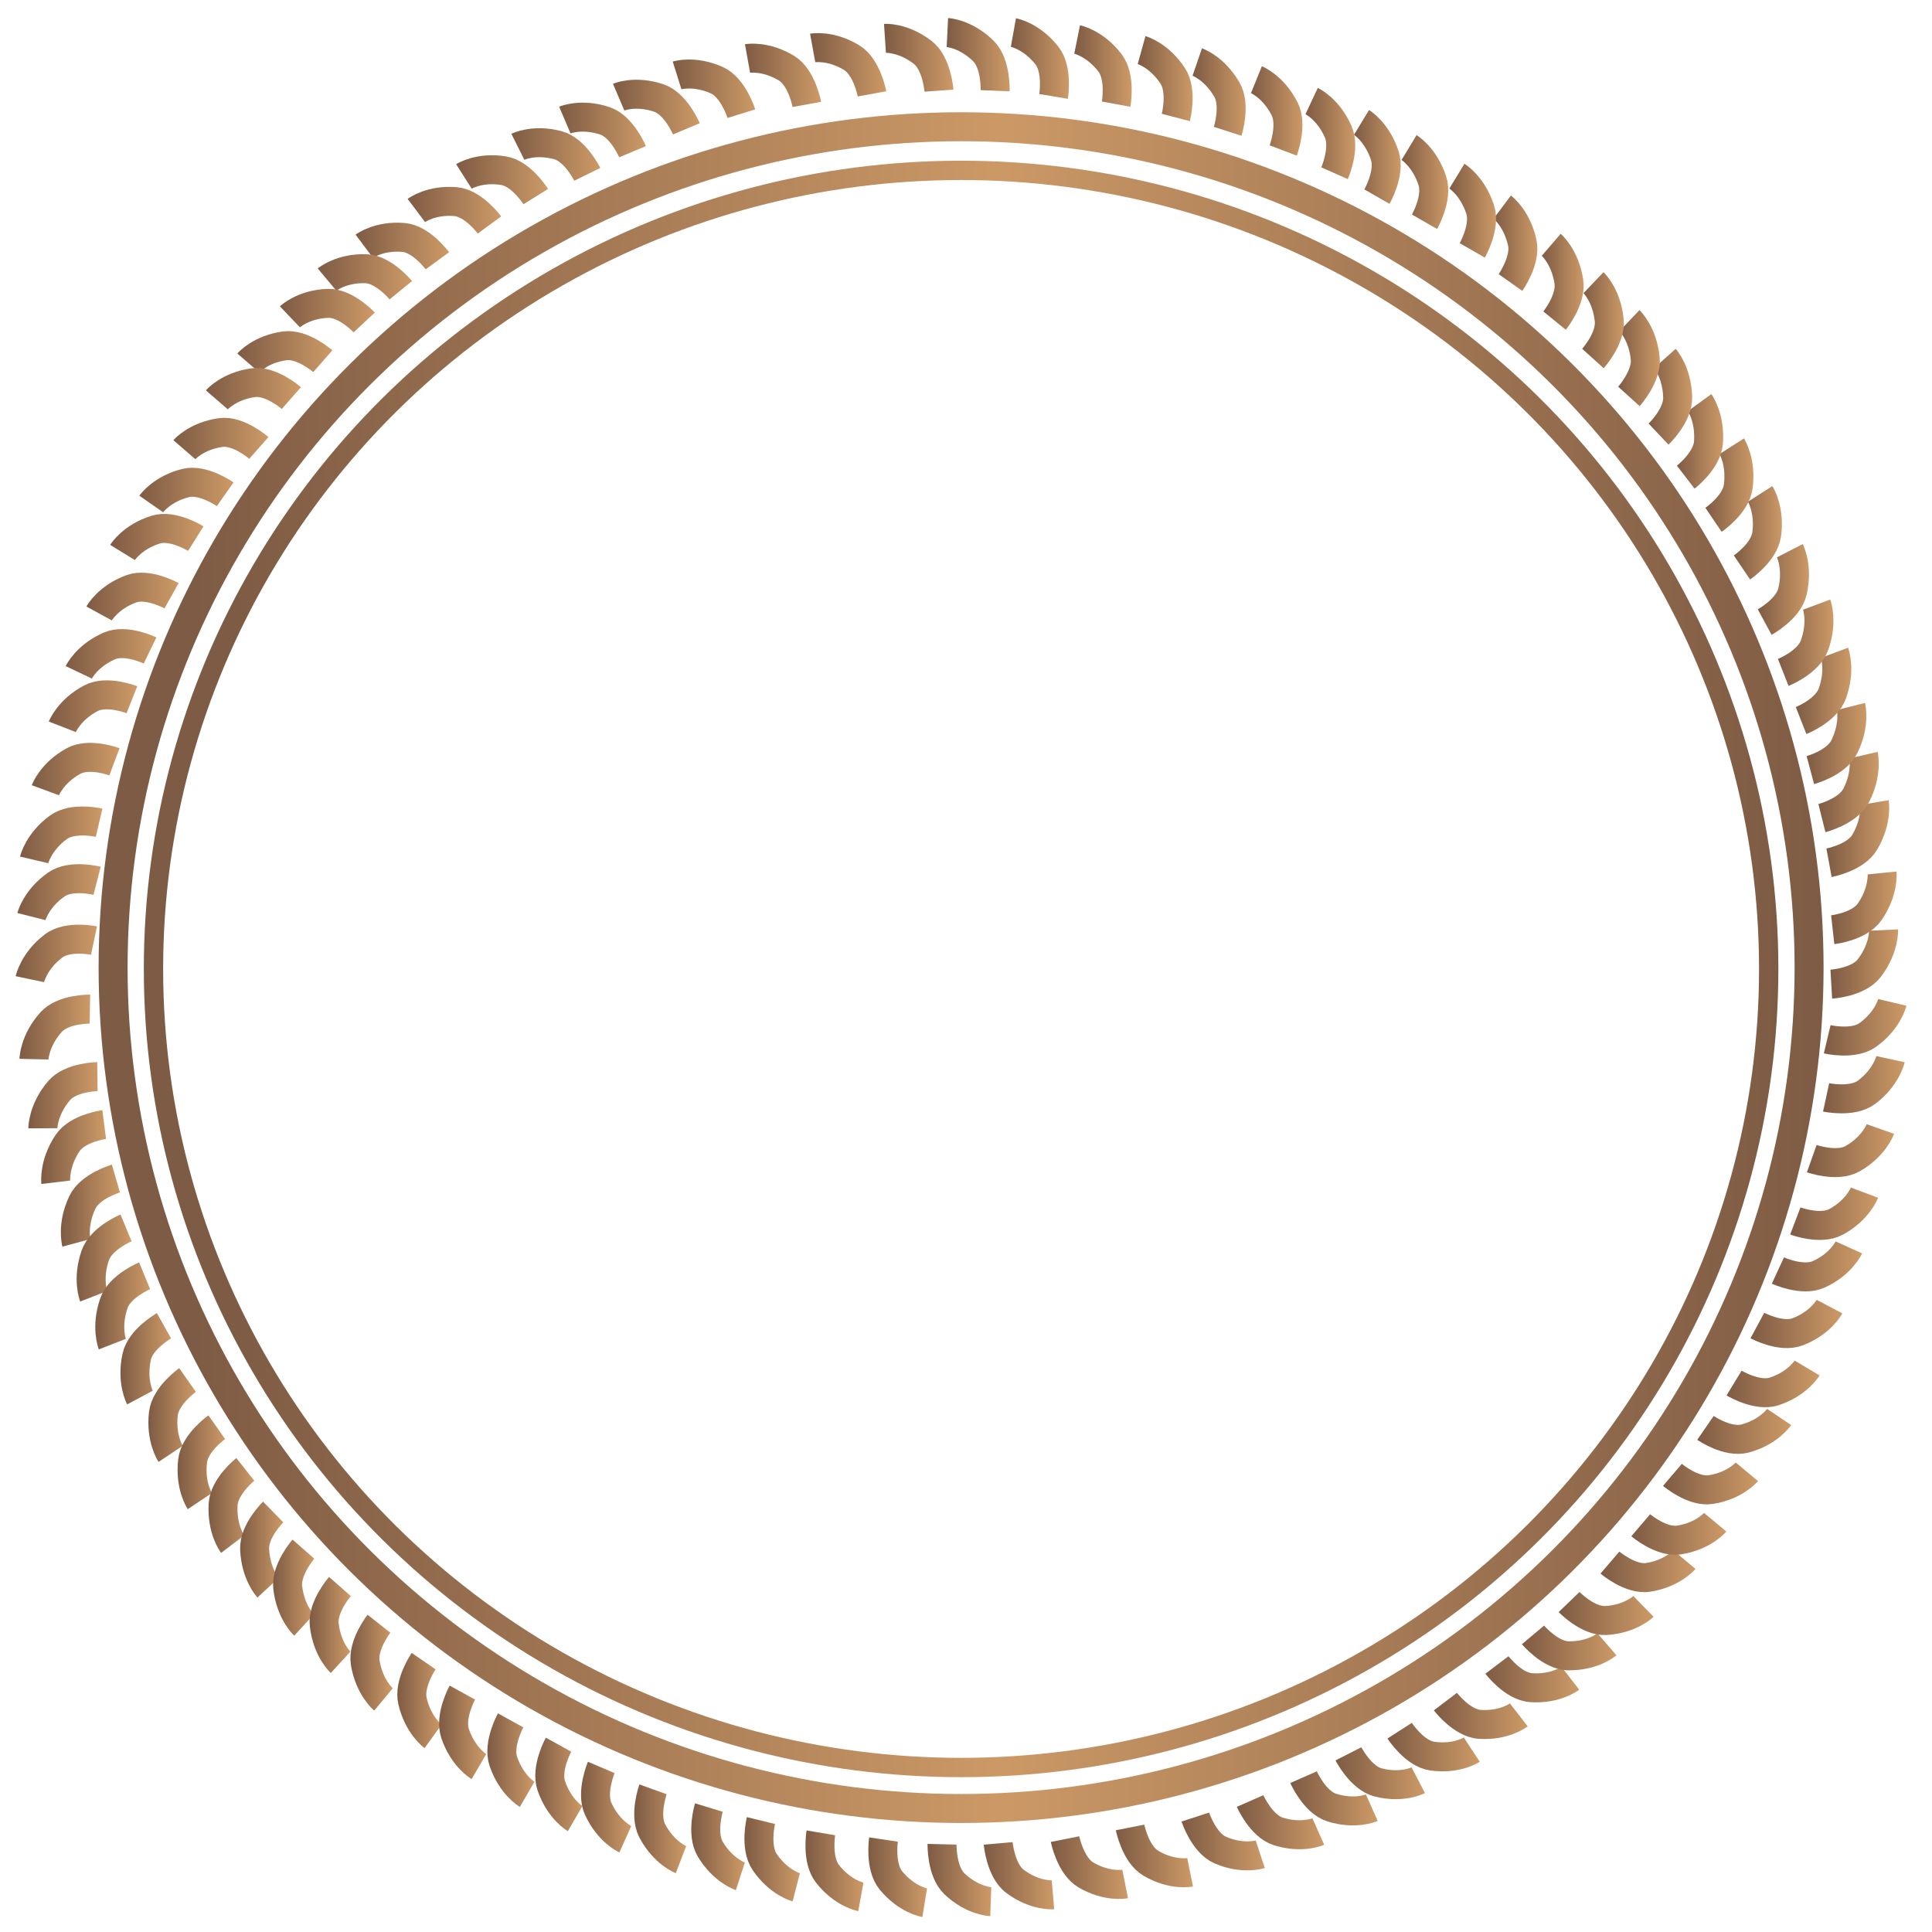 <?xml version="1.0" encoding="utf-8"?>
<!-- Generator: Adobe Illustrator 16.0.0, SVG Export Plug-In . SVG Version: 6.00 Build 0)  -->
<!DOCTYPE svg PUBLIC "-//W3C//DTD SVG 1.1//EN" "http://www.w3.org/Graphics/SVG/1.1/DTD/svg11.dtd">
<svg version="1.1" id="Layer_1" xmlns="http://www.w3.org/2000/svg" xmlns:xlink="http://www.w3.org/1999/xlink" x="0px" y="0px"
	 width="50px" height="50px" viewBox="0 0 50 50" enable-background="new 0 0 50 50" xml:space="preserve">
<rect x="0.203" y="0.378" display="none" stroke="#000000" stroke-miterlimit="10" width="49.376" height="49.425"/>
<g id="Layer_1_2_">
	
		<linearGradient id="SVGID_1_" gradientUnits="userSpaceOnUse" x1="-520.611" y1="174.494" x2="-518.914" y2="174.494" gradientTransform="matrix(1 0 0 1 568 -151)">
		<stop  offset="0" style="stop-color:#7E5B44"/>
		<stop  offset="0.985" style="stop-color:#CC9966"/>
	</linearGradient>
	<path fill="none" stroke="url(#SVGID_1_)" stroke-width="0.75" stroke-miterlimit="10" d="M48.709,22.592
		c0,0,0.047,0.474-0.323,1.007c-0.268,0.386-0.955,0.462-0.955,0.462"/>
	
		<linearGradient id="SVGID_2_" gradientUnits="userSpaceOnUse" x1="-520.627" y1="175.947" x2="-518.878" y2="175.947" gradientTransform="matrix(1 0 0 1 568 -151)">
		<stop  offset="0" style="stop-color:#7E5B44"/>
		<stop  offset="0.985" style="stop-color:#CC9966"/>
	</linearGradient>
	<path fill="none" stroke="url(#SVGID_2_)" stroke-width="0.75" stroke-miterlimit="10" d="M48.747,24.07
		c0,0,0.022,0.476-0.374,0.989c-0.288,0.371-0.979,0.411-0.979,0.411"/>
	
		<linearGradient id="SVGID_3_" gradientUnits="userSpaceOnUse" x1="-520.733" y1="172.703" x2="-519.108" y2="172.703" gradientTransform="matrix(1 0 0 1 568 -151)">
		<stop  offset="0" style="stop-color:#7E5B44"/>
		<stop  offset="0.985" style="stop-color:#CC9966"/>
	</linearGradient>
	<path fill="none" stroke="url(#SVGID_3_)" stroke-width="0.75" stroke-miterlimit="10" d="M48.509,20.771
		c0,0,0.08,0.47-0.252,1.028c-0.241,0.404-0.922,0.529-0.922,0.529"/>
	
		<linearGradient id="SVGID_4_" gradientUnits="userSpaceOnUse" x1="-520.94" y1="171.497" x2="-519.378" y2="171.497" gradientTransform="matrix(1 0 0 1 568 -151)">
		<stop  offset="0" style="stop-color:#7E5B44"/>
		<stop  offset="0.985" style="stop-color:#CC9966"/>
	</linearGradient>
	<path fill="none" stroke="url(#SVGID_4_)" stroke-width="0.75" stroke-miterlimit="10" d="M48.228,19.543
		c0,0,0.108,0.463-0.19,1.042c-0.215,0.419-0.887,0.587-0.887,0.587"/>
	
		<linearGradient id="SVGID_5_" gradientUnits="userSpaceOnUse" x1="-521.244" y1="170.242" x2="-519.699" y2="170.242" gradientTransform="matrix(1 0 0 1 568 -151)">
		<stop  offset="0" style="stop-color:#7E5B44"/>
		<stop  offset="0.985" style="stop-color:#CC9966"/>
	</linearGradient>
	<path fill="none" stroke="url(#SVGID_5_)" stroke-width="0.75" stroke-miterlimit="10" d="M47.903,18.283
		c0,0,0.116,0.462-0.173,1.045c-0.209,0.423-0.878,0.602-0.878,0.602"/>
	
		<linearGradient id="SVGID_6_" gradientUnits="userSpaceOnUse" x1="-521.525" y1="168.881" x2="-520.089" y2="168.881" gradientTransform="matrix(1 0 0 1 568 -151)">
		<stop  offset="0" style="stop-color:#7E5B44"/>
		<stop  offset="0.985" style="stop-color:#CC9966"/>
	</linearGradient>
	<path fill="none" stroke="url(#SVGID_6_)" stroke-width="0.75" stroke-miterlimit="10" d="M47.477,16.894
		c0,0,0.166,0.445-0.058,1.058c-0.162,0.443-0.807,0.696-0.807,0.696"/>
	
		<linearGradient id="SVGID_7_" gradientUnits="userSpaceOnUse" x1="-521.987" y1="167.634" x2="-520.551" y2="167.634" gradientTransform="matrix(1 0 0 1 568 -151)">
		<stop  offset="0" style="stop-color:#7E5B44"/>
		<stop  offset="0.985" style="stop-color:#CC9966"/>
	</linearGradient>
	<path fill="none" stroke="url(#SVGID_7_)" stroke-width="0.75" stroke-miterlimit="10" d="M47.015,15.647
		c0,0,0.166,0.445-0.058,1.058c-0.161,0.443-0.807,0.697-0.807,0.697"/>
	
		<linearGradient id="SVGID_8_" gradientUnits="userSpaceOnUse" x1="-522.508" y1="166.255" x2="-521.183" y2="166.255" gradientTransform="matrix(1 0 0 1 568 -151)">
		<stop  offset="0" style="stop-color:#7E5B44"/>
		<stop  offset="0.985" style="stop-color:#CC9966"/>
	</linearGradient>
	<path fill="none" stroke="url(#SVGID_8_)" stroke-width="0.75" stroke-miterlimit="10" d="M46.321,14.252
		c0,0,0.218,0.422,0.068,1.057c-0.107,0.459-0.719,0.79-0.719,0.79"/>
	
		<linearGradient id="SVGID_9_" gradientUnits="userSpaceOnUse" x1="-523.128" y1="164.789" x2="-521.885" y2="164.789" gradientTransform="matrix(1 0 0 1 568 -151)">
		<stop  offset="0" style="stop-color:#7E5B44"/>
		<stop  offset="0.985" style="stop-color:#CC9966"/>
	</linearGradient>
	<path fill="none" stroke="url(#SVGID_9_)" stroke-width="0.75" stroke-miterlimit="10" d="M45.553,12.782
		c0,0,0.256,0.399,0.169,1.046c-0.063,0.468-0.64,0.858-0.64,0.858"/>
	
		<linearGradient id="SVGID_10_" gradientUnits="userSpaceOnUse" x1="-523.864" y1="163.555" x2="-522.622" y2="163.555" gradientTransform="matrix(1 0 0 1 568 -151)">
		<stop  offset="0" style="stop-color:#7E5B44"/>
		<stop  offset="0.985" style="stop-color:#CC9966"/>
	</linearGradient>
	<path fill="none" stroke="url(#SVGID_10_)" stroke-width="0.75" stroke-miterlimit="10" d="M44.817,11.549
		c0,0,0.255,0.398,0.168,1.045c-0.063,0.468-0.639,0.859-0.639,0.859"/>
	
		<linearGradient id="SVGID_11_" gradientUnits="userSpaceOnUse" x1="-524.602" y1="162.423" x2="-523.404" y2="162.423" gradientTransform="matrix(1 0 0 1 568 -151)">
		<stop  offset="0" style="stop-color:#7E5B44"/>
		<stop  offset="0.985" style="stop-color:#CC9966"/>
	</linearGradient>
	<path fill="none" stroke="url(#SVGID_11_)" stroke-width="0.75" stroke-miterlimit="10" d="M43.986,10.42
		c0,0,0.278,0.382,0.229,1.034c-0.036,0.471-0.588,0.895-0.588,0.895"/>
	
		<linearGradient id="SVGID_12_" gradientUnits="userSpaceOnUse" x1="-525.335" y1="161.268" x2="-524.207" y2="161.268" gradientTransform="matrix(1 0 0 1 568 -151)">
		<stop  offset="0" style="stop-color:#7E5B44"/>
		<stop  offset="0.985" style="stop-color:#CC9966"/>
	</linearGradient>
	<path fill="none" stroke="url(#SVGID_12_)" stroke-width="0.75" stroke-miterlimit="10" d="M43.087,9.278
		c0,0,0.315,0.351,0.331,1.004c0.013,0.473-0.495,0.952-0.495,0.952"/>
	
		<linearGradient id="SVGID_13_" gradientUnits="userSpaceOnUse" x1="-526.122" y1="160.269" x2="-525.043" y2="160.269" gradientTransform="matrix(1 0 0 1 568 -151)">
		<stop  offset="0" style="stop-color:#7E5B44"/>
		<stop  offset="0.985" style="stop-color:#CC9966"/>
	</linearGradient>
	<path fill="none" stroke="url(#SVGID_13_)" stroke-width="0.75" stroke-miterlimit="10" d="M42.171,8.297
		c0,0,0.342,0.325,0.407,0.975c0.047,0.47-0.422,0.987-0.422,0.987"/>
	
		<linearGradient id="SVGID_14_" gradientUnits="userSpaceOnUse" x1="-527.052" y1="159.287" x2="-525.974" y2="159.287" gradientTransform="matrix(1 0 0 1 568 -151)">
		<stop  offset="0" style="stop-color:#7E5B44"/>
		<stop  offset="0.985" style="stop-color:#CC9966"/>
	</linearGradient>
	<path fill="none" stroke="url(#SVGID_14_)" stroke-width="0.75" stroke-miterlimit="10" d="M41.24,7.315
		c0,0,0.343,0.326,0.407,0.975c0.047,0.47-0.422,0.988-0.422,0.988"/>
	
		<linearGradient id="SVGID_15_" gradientUnits="userSpaceOnUse" x1="-528.098" y1="158.293" x2="-527.016" y2="158.293" gradientTransform="matrix(1 0 0 1 568 -151)">
		<stop  offset="0" style="stop-color:#7E5B44"/>
		<stop  offset="0.985" style="stop-color:#CC9966"/>
	</linearGradient>
	<path fill="none" stroke="url(#SVGID_15_)" stroke-width="0.75" stroke-miterlimit="10" d="M40.146,6.335
		c0,0,0.358,0.307,0.456,0.953c0.072,0.467-0.37,1.009-0.37,1.009"/>
	
		<linearGradient id="SVGID_16_" gradientUnits="userSpaceOnUse" x1="-529.347" y1="157.295" x2="-528.213" y2="157.295" gradientTransform="matrix(1 0 0 1 568 -151)">
		<stop  offset="0" style="stop-color:#7E5B44"/>
		<stop  offset="0.985" style="stop-color:#CC9966"/>
	</linearGradient>
	<path fill="none" stroke="url(#SVGID_16_)" stroke-width="0.75" stroke-miterlimit="10" d="M38.878,5.36
		c0,0,0.377,0.282,0.518,0.919c0.101,0.461-0.305,1.032-0.305,1.032"/>
	
		<linearGradient id="SVGID_17_" gradientUnits="userSpaceOnUse" x1="-530.49" y1="156.452" x2="-529.283" y2="156.452" gradientTransform="matrix(1 0 0 1 568 -151)">
		<stop  offset="0" style="stop-color:#7E5B44"/>
		<stop  offset="0.985" style="stop-color:#CC9966"/>
	</linearGradient>
	<path fill="none" stroke="url(#SVGID_17_)" stroke-width="0.75" stroke-miterlimit="10" d="M37.705,4.559
		c0,0,0.401,0.244,0.602,0.864c0.145,0.449-0.205,1.057-0.205,1.057"/>
	
		<linearGradient id="SVGID_18_" gradientUnits="userSpaceOnUse" x1="-531.727" y1="155.711" x2="-530.52" y2="155.711" gradientTransform="matrix(1 0 0 1 568 -151)">
		<stop  offset="0" style="stop-color:#7E5B44"/>
		<stop  offset="0.985" style="stop-color:#CC9966"/>
	</linearGradient>
	<path fill="none" stroke="url(#SVGID_18_)" stroke-width="0.75" stroke-miterlimit="10" d="M36.467,3.818
		c0,0,0.402,0.243,0.603,0.864c0.146,0.449-0.204,1.057-0.204,1.057"/>
	
		<linearGradient id="SVGID_19_" gradientUnits="userSpaceOnUse" x1="-532.958" y1="155.061" x2="-531.75" y2="155.061" gradientTransform="matrix(1 0 0 1 568 -151)">
		<stop  offset="0" style="stop-color:#7E5B44"/>
		<stop  offset="0.985" style="stop-color:#CC9966"/>
	</linearGradient>
	<path fill="none" stroke="url(#SVGID_19_)" stroke-width="0.75" stroke-miterlimit="10" d="M35.236,3.168
		c0,0,0.403,0.244,0.604,0.864c0.145,0.449-0.205,1.057-0.205,1.057"/>
	
		<linearGradient id="SVGID_20_" gradientUnits="userSpaceOnUse" x1="-534.213" y1="154.455" x2="-532.926" y2="154.455" gradientTransform="matrix(1 0 0 1 568 -151)">
		<stop  offset="0" style="stop-color:#7E5B44"/>
		<stop  offset="0.985" style="stop-color:#CC9966"/>
	</linearGradient>
	<path fill="none" stroke="url(#SVGID_20_)" stroke-width="0.75" stroke-miterlimit="10" d="M33.945,2.615
		c0,0,0.426,0.199,0.688,0.795c0.19,0.431-0.095,1.073-0.095,1.073"/>
	
		<linearGradient id="SVGID_21_" gradientUnits="userSpaceOnUse" x1="-535.625" y1="153.871" x2="-534.293" y2="153.871" gradientTransform="matrix(1 0 0 1 568 -151)">
		<stop  offset="0" style="stop-color:#7E5B44"/>
		<stop  offset="0.985" style="stop-color:#CC9966"/>
	</linearGradient>
	<path fill="none" stroke="url(#SVGID_21_)" stroke-width="0.75" stroke-miterlimit="10" d="M32.516,2.062
		c0,0,0.435,0.175,0.73,0.755c0.213,0.419-0.037,1.077-0.037,1.077"/>
	
		<linearGradient id="SVGID_22_" gradientUnits="userSpaceOnUse" x1="-537.137" y1="153.383" x2="-535.762" y2="153.383" gradientTransform="matrix(1 0 0 1 568 -151)">
		<stop  offset="0" style="stop-color:#7E5B44"/>
		<stop  offset="0.985" style="stop-color:#CC9966"/>
	</linearGradient>
	<path fill="none" stroke="url(#SVGID_22_)" stroke-width="0.75" stroke-miterlimit="10" d="M30.985,1.605
		c0,0,0.443,0.152,0.768,0.716c0.235,0.408,0.019,1.077,0.019,1.077"/>
	
		<linearGradient id="SVGID_23_" gradientUnits="userSpaceOnUse" x1="-538.556" y1="153.035" x2="-537.135" y2="153.035" gradientTransform="matrix(1 0 0 1 568 -151)">
		<stop  offset="0" style="stop-color:#7E5B44"/>
		<stop  offset="0.985" style="stop-color:#CC9966"/>
	</linearGradient>
	<path fill="none" stroke="url(#SVGID_23_)" stroke-width="0.75" stroke-miterlimit="10" d="M29.544,1.296
		c0,0,0.451,0.125,0.807,0.669C30.608,2.358,30.43,3.04,30.43,3.04"/>
	
		<linearGradient id="SVGID_24_" gradientUnits="userSpaceOnUse" x1="-540.198" y1="152.709" x2="-538.712" y2="152.709" gradientTransform="matrix(1 0 0 1 568 -151)">
		<stop  offset="0" style="stop-color:#7E5B44"/>
		<stop  offset="0.985" style="stop-color:#CC9966"/>
	</linearGradient>
	<path fill="none" stroke="url(#SVGID_24_)" stroke-width="0.75" stroke-miterlimit="10" d="M27.876,1.022
		c0,0,0.459,0.092,0.853,0.608c0.283,0.373,0.156,1.065,0.156,1.065"/>
	
		<linearGradient id="SVGID_25_" gradientUnits="userSpaceOnUse" x1="-541.84" y1="152.515" x2="-540.336" y2="152.515" gradientTransform="matrix(1 0 0 1 568 -151)">
		<stop  offset="0" style="stop-color:#7E5B44"/>
		<stop  offset="0.985" style="stop-color:#CC9966"/>
	</linearGradient>
	<path fill="none" stroke="url(#SVGID_25_)" stroke-width="0.75" stroke-miterlimit="10" d="M26.227,0.842
		c0,0,0.461,0.083,0.864,0.591c0.292,0.368,0.175,1.062,0.175,1.062"/>
	
		<linearGradient id="SVGID_26_" gradientUnits="userSpaceOnUse" x1="-543.501" y1="152.415" x2="-541.871" y2="152.415" gradientTransform="matrix(1 0 0 1 568 -151)">
		<stop  offset="0" style="stop-color:#7E5B44"/>
		<stop  offset="0.985" style="stop-color:#CC9966"/>
	</linearGradient>
	<path fill="none" stroke="url(#SVGID_26_)" stroke-width="0.75" stroke-miterlimit="10" d="M24.518,0.842
		c0,0,0.467,0.023,0.93,0.476c0.335,0.327,0.306,1.03,0.306,1.03"/>
	
		<linearGradient id="SVGID_27_" gradientUnits="userSpaceOnUse" x1="-545.122" y1="152.494" x2="-543.326" y2="152.494" gradientTransform="matrix(1 0 0 1 568 -151)">
		<stop  offset="0" style="stop-color:#7E5B44"/>
		<stop  offset="0.985" style="stop-color:#CC9966"/>
	</linearGradient>
	<path fill="none" stroke="url(#SVGID_27_)" stroke-width="0.75" stroke-miterlimit="10" d="M22.903,0.992
		c0,0,0.467-0.031,0.978,0.365C24.25,1.643,24.3,2.346,24.3,2.346"/>
	
		<linearGradient id="SVGID_28_" gradientUnits="userSpaceOnUse" x1="-547.035" y1="152.676" x2="-545.063" y2="152.676" gradientTransform="matrix(1 0 0 1 568 -151)">
		<stop  offset="0" style="stop-color:#7E5B44"/>
		<stop  offset="0.985" style="stop-color:#CC9966"/>
	</linearGradient>
	<path fill="none" stroke="url(#SVGID_28_)" stroke-width="0.75" stroke-miterlimit="10" d="M21.032,1.241
		c0,0,0.46-0.084,1.011,0.252c0.398,0.243,0.524,0.936,0.524,0.936"/>
	
		<linearGradient id="SVGID_29_" gradientUnits="userSpaceOnUse" x1="-548.722" y1="152.949" x2="-546.75" y2="152.949" gradientTransform="matrix(1 0 0 1 568 -151)">
		<stop  offset="0" style="stop-color:#7E5B44"/>
		<stop  offset="0.985" style="stop-color:#CC9966"/>
	</linearGradient>
	<path fill="none" stroke="url(#SVGID_29_)" stroke-width="0.75" stroke-miterlimit="10" d="M19.346,1.514
		c0,0,0.461-0.083,1.011,0.252c0.398,0.244,0.524,0.936,0.524,0.936"/>
	
		<linearGradient id="SVGID_30_" gradientUnits="userSpaceOnUse" x1="-550.587" y1="153.296" x2="-548.454" y2="153.296" gradientTransform="matrix(1 0 0 1 568 -151)">
		<stop  offset="0" style="stop-color:#7E5B44"/>
		<stop  offset="0.985" style="stop-color:#CC9966"/>
	</linearGradient>
	<path fill="none" stroke="url(#SVGID_30_)" stroke-width="0.75" stroke-miterlimit="10" d="M17.523,1.952
		c0,0,0.447-0.14,1.033,0.126c0.423,0.192,0.631,0.864,0.631,0.864"/>
	
		<linearGradient id="SVGID_31_" gradientUnits="userSpaceOnUse" x1="-552.135" y1="153.772" x2="-549.891" y2="153.772" gradientTransform="matrix(1 0 0 1 568 -151)">
		<stop  offset="0" style="stop-color:#7E5B44"/>
		<stop  offset="0.985" style="stop-color:#CC9966"/>
	</linearGradient>
	<path fill="none" stroke="url(#SVGID_31_)" stroke-width="0.75" stroke-miterlimit="10" d="M16.011,2.514
		c0,0,0.432-0.184,1.041,0.023c0.44,0.149,0.711,0.797,0.711,0.797"/>
	
		<linearGradient id="SVGID_32_" gradientUnits="userSpaceOnUse" x1="-553.529" y1="154.365" x2="-551.284" y2="154.365" gradientTransform="matrix(1 0 0 1 568 -151)">
		<stop  offset="0" style="stop-color:#7E5B44"/>
		<stop  offset="0.985" style="stop-color:#CC9966"/>
	</linearGradient>
	<path fill="none" stroke="url(#SVGID_32_)" stroke-width="0.75" stroke-miterlimit="10" d="M14.618,3.107
		c0,0,0.432-0.184,1.041,0.022c0.44,0.149,0.711,0.797,0.711,0.797"/>
	
		<linearGradient id="SVGID_33_" gradientUnits="userSpaceOnUse" x1="-554.765" y1="154.998" x2="-552.464" y2="154.998" gradientTransform="matrix(1 0 0 1 568 -151)">
		<stop  offset="0" style="stop-color:#7E5B44"/>
		<stop  offset="0.985" style="stop-color:#CC9966"/>
	</linearGradient>
	<path fill="none" stroke="url(#SVGID_33_)" stroke-width="0.75" stroke-miterlimit="10" d="M13.402,3.799c0,0,0.42-0.209,1.04-0.04
		c0.449,0.123,0.757,0.753,0.757,0.753"/>
	
		<linearGradient id="SVGID_34_" gradientUnits="userSpaceOnUse" x1="-556.195" y1="155.652" x2="-553.817" y2="155.652" gradientTransform="matrix(1 0 0 1 568 -151)">
		<stop  offset="0" style="stop-color:#7E5B44"/>
		<stop  offset="0.985" style="stop-color:#CC9966"/>
	</linearGradient>
	<path fill="none" stroke="url(#SVGID_34_)" stroke-width="0.75" stroke-miterlimit="10" d="M12.006,4.566
		c0,0,0.397-0.252,1.031-0.148c0.458,0.076,0.828,0.67,0.828,0.67"/>
	
		<linearGradient id="SVGID_35_" gradientUnits="userSpaceOnUse" x1="-557.45" y1="156.44" x2="-555.03" y2="156.44" gradientTransform="matrix(1 0 0 1 568 -151)">
		<stop  offset="0" style="stop-color:#7E5B44"/>
		<stop  offset="0.985" style="stop-color:#CC9966"/>
	</linearGradient>
	<path fill="none" stroke="url(#SVGID_35_)" stroke-width="0.75" stroke-miterlimit="10" d="M10.775,5.447
		c0,0,0.377-0.283,1.017-0.229c0.462,0.04,0.875,0.604,0.875,0.604"/>
	
		<linearGradient id="SVGID_36_" gradientUnits="userSpaceOnUse" x1="-558.798" y1="157.366" x2="-556.378" y2="157.366" gradientTransform="matrix(1 0 0 1 568 -151)">
		<stop  offset="0" style="stop-color:#7E5B44"/>
		<stop  offset="0.985" style="stop-color:#CC9966"/>
	</linearGradient>
	<path fill="none" stroke="url(#SVGID_36_)" stroke-width="0.75" stroke-miterlimit="10" d="M9.427,6.373
		c0,0,0.376-0.282,1.016-0.228c0.462,0.039,0.876,0.604,0.876,0.604"/>
	
		<linearGradient id="SVGID_37_" gradientUnits="userSpaceOnUse" x1="-559.776" y1="158.163" x2="-557.336" y2="158.163" gradientTransform="matrix(1 0 0 1 568 -151)">
		<stop  offset="0" style="stop-color:#7E5B44"/>
		<stop  offset="0.985" style="stop-color:#CC9966"/>
	</linearGradient>
	<path fill="none" stroke="url(#SVGID_37_)" stroke-width="0.75" stroke-miterlimit="10" d="M8.464,7.236
		c0,0,0.362-0.302,1.003-0.282c0.464,0.014,0.906,0.557,0.906,0.557"/>
	
		<linearGradient id="SVGID_38_" gradientUnits="userSpaceOnUse" x1="-560.755" y1="159.039" x2="-558.3" y2="159.039" gradientTransform="matrix(1 0 0 1 568 -151)">
		<stop  offset="0" style="stop-color:#7E5B44"/>
		<stop  offset="0.985" style="stop-color:#CC9966"/>
	</linearGradient>
	<path fill="none" stroke="url(#SVGID_38_)" stroke-width="0.75" stroke-miterlimit="10" d="M7.503,8.2c0,0,0.342-0.326,0.983-0.349
		c0.463-0.017,0.94,0.494,0.94,0.494"/>
	
		<linearGradient id="SVGID_39_" gradientUnits="userSpaceOnUse" x1="-561.858" y1="160.103" x2="-559.398" y2="160.103" gradientTransform="matrix(1 0 0 1 568 -151)">
		<stop  offset="0" style="stop-color:#7E5B44"/>
		<stop  offset="0.985" style="stop-color:#CC9966"/>
	</linearGradient>
	<path fill="none" stroke="url(#SVGID_39_)" stroke-width="0.75" stroke-miterlimit="10" d="M6.426,9.394
		c0,0,0.309-0.358,0.945-0.444c0.46-0.062,0.983,0.398,0.983,0.398"/>
	
		<linearGradient id="SVGID_40_" gradientUnits="userSpaceOnUse" x1="-562.671" y1="161.058" x2="-560.211" y2="161.058" gradientTransform="matrix(1 0 0 1 568 -151)">
		<stop  offset="0" style="stop-color:#7E5B44"/>
		<stop  offset="0.985" style="stop-color:#CC9966"/>
	</linearGradient>
	<path fill="none" stroke="url(#SVGID_40_)" stroke-width="0.75" stroke-miterlimit="10" d="M5.612,10.348
		c0,0,0.31-0.358,0.945-0.444c0.46-0.062,0.983,0.399,0.983,0.399"/>
	
		<linearGradient id="SVGID_41_" gradientUnits="userSpaceOnUse" x1="-563.512" y1="162.348" x2="-561.052" y2="162.348" gradientTransform="matrix(1 0 0 1 568 -151)">
		<stop  offset="0" style="stop-color:#7E5B44"/>
		<stop  offset="0.985" style="stop-color:#CC9966"/>
	</linearGradient>
	<path fill="none" stroke="url(#SVGID_41_)" stroke-width="0.75" stroke-miterlimit="10" d="M4.771,11.638
		c0,0,0.309-0.357,0.945-0.444c0.46-0.062,0.983,0.399,0.983,0.399"/>
	
		<linearGradient id="SVGID_42_" gradientUnits="userSpaceOnUse" x1="-564.394" y1="163.682" x2="-561.957" y2="163.682" gradientTransform="matrix(1 0 0 1 568 -151)">
		<stop  offset="0" style="stop-color:#7E5B44"/>
		<stop  offset="0.985" style="stop-color:#CC9966"/>
	</linearGradient>
	<path fill="none" stroke="url(#SVGID_42_)" stroke-width="0.75" stroke-miterlimit="10" d="M3.914,13.043
		c0,0,0.271-0.389,0.895-0.543c0.451-0.11,1.019,0.292,1.019,0.292"/>
	
		<linearGradient id="SVGID_43_" gradientUnits="userSpaceOnUse" x1="-565.148" y1="164.898" x2="-562.733" y2="164.898" gradientTransform="matrix(1 0 0 1 568 -151)">
		<stop  offset="0" style="stop-color:#7E5B44"/>
		<stop  offset="0.985" style="stop-color:#CC9966"/>
	</linearGradient>
	<path fill="none" stroke="url(#SVGID_43_)" stroke-width="0.75" stroke-miterlimit="10" d="M3.171,14.298
		c0,0,0.249-0.404,0.863-0.592c0.444-0.137,1.033,0.234,1.033,0.234"/>
	
		<linearGradient id="SVGID_44_" gradientUnits="userSpaceOnUse" x1="-565.763" y1="166.44" x2="-563.377" y2="166.44" gradientTransform="matrix(1 0 0 1 568 -151)">
		<stop  offset="0" style="stop-color:#7E5B44"/>
		<stop  offset="0.985" style="stop-color:#CC9966"/>
	</linearGradient>
	<path fill="none" stroke="url(#SVGID_44_)" stroke-width="0.75" stroke-miterlimit="10" d="M2.565,15.876
		c0,0,0.228-0.416,0.832-0.637c0.437-0.16,1.043,0.179,1.043,0.179"/>
	
		<linearGradient id="SVGID_45_" gradientUnits="userSpaceOnUse" x1="-566.3" y1="167.922" x2="-563.952" y2="167.922" gradientTransform="matrix(1 0 0 1 568 -151)">
		<stop  offset="0" style="stop-color:#7E5B44"/>
		<stop  offset="0.985" style="stop-color:#CC9966"/>
	</linearGradient>
	<path fill="none" stroke="url(#SVGID_45_)" stroke-width="0.75" stroke-miterlimit="10" d="M2.039,17.4
		c0,0,0.204-0.429,0.794-0.684c0.427-0.185,1.051,0.118,1.051,0.118"/>
	
		<linearGradient id="SVGID_46_" gradientUnits="userSpaceOnUse" x1="-566.737" y1="169.277" x2="-564.448" y2="169.277" gradientTransform="matrix(1 0 0 1 568 -151)">
		<stop  offset="0" style="stop-color:#7E5B44"/>
		<stop  offset="0.985" style="stop-color:#CC9966"/>
	</linearGradient>
	<path fill="none" stroke="url(#SVGID_46_)" stroke-width="0.75" stroke-miterlimit="10" d="M1.613,18.81
		c0,0,0.173-0.443,0.744-0.741c0.413-0.216,1.057,0.04,1.057,0.04"/>
	
		<linearGradient id="SVGID_47_" gradientUnits="userSpaceOnUse" x1="-567.178" y1="170.902" x2="-564.907" y2="170.902" gradientTransform="matrix(1 0 0 1 568 -151)">
		<stop  offset="0" style="stop-color:#7E5B44"/>
		<stop  offset="0.985" style="stop-color:#CC9966"/>
	</linearGradient>
	<path fill="none" stroke="url(#SVGID_47_)" stroke-width="0.75" stroke-miterlimit="10" d="M1.174,20.451
		c0,0,0.165-0.447,0.73-0.756c0.408-0.224,1.058,0.02,1.058,0.02"/>
	
		<linearGradient id="SVGID_48_" gradientUnits="userSpaceOnUse" x1="-567.481" y1="172.606" x2="-565.349" y2="172.606" gradientTransform="matrix(1 0 0 1 568 -151)">
		<stop  offset="0" style="stop-color:#7E5B44"/>
		<stop  offset="0.985" style="stop-color:#CC9966"/>
	</linearGradient>
	<path fill="none" stroke="url(#SVGID_48_)" stroke-width="0.75" stroke-miterlimit="10" d="M0.884,22.254
		c0,0,0.108-0.464,0.629-0.844c0.377-0.275,1.052-0.118,1.052-0.118"/>
	
		<linearGradient id="SVGID_49_" gradientUnits="userSpaceOnUse" x1="-567.55" y1="174.09" x2="-565.394" y2="174.09" gradientTransform="matrix(1 0 0 1 568 -151)">
		<stop  offset="0" style="stop-color:#7E5B44"/>
		<stop  offset="0.985" style="stop-color:#CC9966"/>
	</linearGradient>
	<path fill="none" stroke="url(#SVGID_49_)" stroke-width="0.75" stroke-miterlimit="10" d="M0.813,23.721
		c0,0,0.117-0.461,0.646-0.831c0.382-0.267,1.054-0.095,1.054-0.095"/>
	
		<linearGradient id="SVGID_50_" gradientUnits="userSpaceOnUse" x1="-567.496" y1="177.58" x2="-565.667" y2="177.58" gradientTransform="matrix(1 0 0 1 568 -151)">
		<stop  offset="0" style="stop-color:#7E5B44"/>
		<stop  offset="0.985" style="stop-color:#CC9966"/>
	</linearGradient>
	<path fill="none" stroke="url(#SVGID_50_)" stroke-width="0.75" stroke-miterlimit="10" d="M0.879,27.411
		c0,0,0.011-0.477,0.443-0.958c0.313-0.349,1.005-0.337,1.005-0.337"/>
	
		<linearGradient id="SVGID_51_" gradientUnits="userSpaceOnUse" x1="-567.594" y1="175.674" x2="-565.49" y2="175.674" gradientTransform="matrix(1 0 0 1 568 -151)">
		<stop  offset="0" style="stop-color:#7E5B44"/>
		<stop  offset="0.985" style="stop-color:#CC9966"/>
	</linearGradient>
	<path fill="none" stroke="url(#SVGID_51_)" stroke-width="0.75" stroke-miterlimit="10" d="M0.773,25.341
		c0,0,0.098-0.466,0.611-0.858c0.371-0.284,1.049-0.141,1.049-0.141"/>
	
		<linearGradient id="SVGID_52_" gradientUnits="userSpaceOnUse" x1="-567.266" y1="179.346" x2="-565.475" y2="179.346" gradientTransform="matrix(1 0 0 1 568 -151)">
		<stop  offset="0" style="stop-color:#7E5B44"/>
		<stop  offset="0.985" style="stop-color:#CC9966"/>
	</linearGradient>
	<path fill="none" stroke="url(#SVGID_52_)" stroke-width="0.75" stroke-miterlimit="10" d="M1.109,29.2
		c0,0-0.002-0.477,0.417-0.971c0.303-0.358,0.995-0.366,0.995-0.366"/>
	
		<linearGradient id="SVGID_53_" gradientUnits="userSpaceOnUse" x1="-566.934" y1="180.685" x2="-565.255" y2="180.685" gradientTransform="matrix(1 0 0 1 568 -151)">
		<stop  offset="0" style="stop-color:#7E5B44"/>
		<stop  offset="0.985" style="stop-color:#CC9966"/>
	</linearGradient>
	<path fill="none" stroke="url(#SVGID_53_)" stroke-width="0.75" stroke-miterlimit="10" d="M1.444,30.597
		c0,0-0.056-0.474,0.305-1.014c0.261-0.391,0.948-0.479,0.948-0.479"/>
	
		<linearGradient id="SVGID_54_" gradientUnits="userSpaceOnUse" x1="-566.425" y1="182.201" x2="-564.896" y2="182.201" gradientTransform="matrix(1 0 0 1 568 -151)">
		<stop  offset="0" style="stop-color:#7E5B44"/>
		<stop  offset="0.985" style="stop-color:#CC9966"/>
	</linearGradient>
	<path fill="none" stroke="url(#SVGID_54_)" stroke-width="0.75" stroke-miterlimit="10" d="M1.977,32.165
		c0,0-0.124-0.46,0.155-1.048C2.334,30.693,3,30.501,3,30.501"/>
	
		<linearGradient id="SVGID_55_" gradientUnits="userSpaceOnUse" x1="-566.016" y1="183.558" x2="-564.595" y2="183.558" gradientTransform="matrix(1 0 0 1 568 -151)">
		<stop  offset="0" style="stop-color:#7E5B44"/>
		<stop  offset="0.985" style="stop-color:#CC9966"/>
	</linearGradient>
	<path fill="none" stroke="url(#SVGID_55_)" stroke-width="0.75" stroke-miterlimit="10" d="M2.425,33.547
		c0,0-0.173-0.442,0.041-1.059c0.155-0.445,0.796-0.71,0.796-0.71"/>
	
		<linearGradient id="SVGID_56_" gradientUnits="userSpaceOnUse" x1="-565.534" y1="184.797" x2="-564.114" y2="184.797" gradientTransform="matrix(1 0 0 1 568 -151)">
		<stop  offset="0" style="stop-color:#7E5B44"/>
		<stop  offset="0.985" style="stop-color:#CC9966"/>
	</linearGradient>
	<path fill="none" stroke="url(#SVGID_56_)" stroke-width="0.75" stroke-miterlimit="10" d="M2.907,34.786
		c0,0-0.173-0.443,0.041-1.06c0.154-0.445,0.795-0.709,0.795-0.709"/>
	
		<linearGradient id="SVGID_57_" gradientUnits="userSpaceOnUse" x1="-564.883" y1="186.165" x2="-563.572" y2="186.165" gradientTransform="matrix(1 0 0 1 568 -151)">
		<stop  offset="0" style="stop-color:#7E5B44"/>
		<stop  offset="0.985" style="stop-color:#CC9966"/>
	</linearGradient>
	<path fill="none" stroke="url(#SVGID_57_)" stroke-width="0.75" stroke-miterlimit="10" d="M3.622,36.169
		c0,0-0.224-0.419-0.084-1.057c0.1-0.46,0.706-0.801,0.706-0.801"/>
	
		<linearGradient id="SVGID_58_" gradientUnits="userSpaceOnUse" x1="-564.16" y1="187.621" x2="-562.929" y2="187.621" gradientTransform="matrix(1 0 0 1 568 -151)">
		<stop  offset="0" style="stop-color:#7E5B44"/>
		<stop  offset="0.985" style="stop-color:#CC9966"/>
	</linearGradient>
	<path fill="none" stroke="url(#SVGID_58_)" stroke-width="0.75" stroke-miterlimit="10" d="M4.416,37.626
		c0,0-0.263-0.395-0.187-1.043c0.056-0.468,0.625-0.868,0.625-0.868"/>
	
		<linearGradient id="SVGID_59_" gradientUnits="userSpaceOnUse" x1="-563.404" y1="188.843" x2="-562.173" y2="188.843" gradientTransform="matrix(1 0 0 1 568 -151)">
		<stop  offset="0" style="stop-color:#7E5B44"/>
		<stop  offset="0.985" style="stop-color:#CC9966"/>
	</linearGradient>
	<path fill="none" stroke="url(#SVGID_59_)" stroke-width="0.75" stroke-miterlimit="10" d="M5.171,38.849
		c0,0-0.263-0.395-0.186-1.043c0.056-0.47,0.625-0.87,0.625-0.87"/>
	
		<linearGradient id="SVGID_60_" gradientUnits="userSpaceOnUse" x1="-562.605" y1="189.961" x2="-561.418" y2="189.961" gradientTransform="matrix(1 0 0 1 568 -151)">
		<stop  offset="0" style="stop-color:#7E5B44"/>
		<stop  offset="0.985" style="stop-color:#CC9966"/>
	</linearGradient>
	<path fill="none" stroke="url(#SVGID_60_)" stroke-width="0.75" stroke-miterlimit="10" d="M6.021,39.962
		c0,0-0.286-0.377-0.246-1.029c0.028-0.472,0.574-0.905,0.574-0.905"/>
	
		<linearGradient id="SVGID_61_" gradientUnits="userSpaceOnUse" x1="-561.786" y1="191.103" x2="-560.668" y2="191.103" gradientTransform="matrix(1 0 0 1 568 -151)">
		<stop  offset="0" style="stop-color:#7E5B44"/>
		<stop  offset="0.985" style="stop-color:#CC9966"/>
	</linearGradient>
	<path fill="none" stroke="url(#SVGID_61_)" stroke-width="0.75" stroke-miterlimit="10" d="M6.938,41.089
		c0,0-0.321-0.346-0.348-0.999c-0.019-0.472,0.48-0.96,0.48-0.96"/>
	
		<linearGradient id="SVGID_62_" gradientUnits="userSpaceOnUse" x1="-560.933" y1="192.088" x2="-559.865" y2="192.088" gradientTransform="matrix(1 0 0 1 568 -151)">
		<stop  offset="0" style="stop-color:#7E5B44"/>
		<stop  offset="0.985" style="stop-color:#CC9966"/>
	</linearGradient>
	<path fill="none" stroke="url(#SVGID_62_)" stroke-width="0.75" stroke-miterlimit="10" d="M7.869,42.055
		c0,0-0.347-0.319-0.422-0.969c-0.055-0.468,0.406-0.994,0.406-0.994"/>
	
		<linearGradient id="SVGID_63_" gradientUnits="userSpaceOnUse" x1="-559.987" y1="193.055" x2="-558.92" y2="193.055" gradientTransform="matrix(1 0 0 1 568 -151)">
		<stop  offset="0" style="stop-color:#7E5B44"/>
		<stop  offset="0.985" style="stop-color:#CC9966"/>
	</linearGradient>
	<path fill="none" stroke="url(#SVGID_63_)" stroke-width="0.75" stroke-miterlimit="10" d="M8.815,43.021
		c0,0-0.348-0.319-0.423-0.968c-0.055-0.47,0.406-0.994,0.406-0.994"/>
	
		<linearGradient id="SVGID_64_" gradientUnits="userSpaceOnUse" x1="-558.931" y1="194.03" x2="-557.835" y2="194.03" gradientTransform="matrix(1 0 0 1 568 -151)">
		<stop  offset="0" style="stop-color:#7E5B44"/>
		<stop  offset="0.985" style="stop-color:#CC9966"/>
	</linearGradient>
	<path fill="none" stroke="url(#SVGID_64_)" stroke-width="0.75" stroke-miterlimit="10" d="M9.925,43.981
		c0,0-0.363-0.301-0.472-0.944c-0.078-0.466,0.355-1.015,0.355-1.015"/>
	
		<linearGradient id="SVGID_65_" gradientUnits="userSpaceOnUse" x1="-557.718" y1="195.008" x2="-556.572" y2="195.008" gradientTransform="matrix(1 0 0 1 568 -151)">
		<stop  offset="0" style="stop-color:#7E5B44"/>
		<stop  offset="0.985" style="stop-color:#CC9966"/>
	</linearGradient>
	<path fill="none" stroke="url(#SVGID_65_)" stroke-width="0.75" stroke-miterlimit="10" d="M11.208,44.937
		c0,0-0.382-0.276-0.532-0.911c-0.108-0.46,0.288-1.036,0.288-1.036"/>
	
		<linearGradient id="SVGID_66_" gradientUnits="userSpaceOnUse" x1="-556.636" y1="195.832" x2="-555.415" y2="195.832" gradientTransform="matrix(1 0 0 1 568 -151)">
		<stop  offset="0" style="stop-color:#7E5B44"/>
		<stop  offset="0.985" style="stop-color:#CC9966"/>
	</linearGradient>
	<path fill="none" stroke="url(#SVGID_66_)" stroke-width="0.75" stroke-miterlimit="10" d="M12.395,45.719
		c0,0-0.407-0.238-0.617-0.854c-0.151-0.446,0.188-1.061,0.188-1.061"/>
	
		<linearGradient id="SVGID_67_" gradientUnits="userSpaceOnUse" x1="-555.387" y1="196.552" x2="-554.168" y2="196.552" gradientTransform="matrix(1 0 0 1 568 -151)">
		<stop  offset="0" style="stop-color:#7E5B44"/>
		<stop  offset="0.985" style="stop-color:#CC9966"/>
	</linearGradient>
	<path fill="none" stroke="url(#SVGID_67_)" stroke-width="0.75" stroke-miterlimit="10" d="M13.643,46.438
		c0,0-0.406-0.236-0.616-0.854c-0.152-0.446,0.188-1.061,0.188-1.061"/>
	
		<linearGradient id="SVGID_68_" gradientUnits="userSpaceOnUse" x1="-554.146" y1="197.182" x2="-552.927" y2="197.182" gradientTransform="matrix(1 0 0 1 568 -151)">
		<stop  offset="0" style="stop-color:#7E5B44"/>
		<stop  offset="0.985" style="stop-color:#CC9966"/>
	</linearGradient>
	<path fill="none" stroke="url(#SVGID_68_)" stroke-width="0.75" stroke-miterlimit="10" d="M14.884,47.066
		c0,0-0.406-0.236-0.617-0.853c-0.151-0.447,0.188-1.061,0.188-1.061"/>
	
		<linearGradient id="SVGID_69_" gradientUnits="userSpaceOnUse" x1="-552.963" y1="197.768" x2="-551.662" y2="197.768" gradientTransform="matrix(1 0 0 1 568 -151)">
		<stop  offset="0" style="stop-color:#7E5B44"/>
		<stop  offset="0.985" style="stop-color:#CC9966"/>
	</linearGradient>
	<path fill="none" stroke="url(#SVGID_69_)" stroke-width="0.75" stroke-miterlimit="10" d="M16.184,47.599
		c0,0-0.428-0.192-0.701-0.783c-0.197-0.429,0.078-1.075,0.078-1.075"/>
	
		<linearGradient id="SVGID_70_" gradientUnits="userSpaceOnUse" x1="-551.587" y1="198.329" x2="-550.242" y2="198.329" gradientTransform="matrix(1 0 0 1 568 -151)">
		<stop  offset="0" style="stop-color:#7E5B44"/>
		<stop  offset="0.985" style="stop-color:#CC9966"/>
	</linearGradient>
	<path fill="none" stroke="url(#SVGID_70_)" stroke-width="0.75" stroke-miterlimit="10" d="M17.624,48.127
		c0,0-0.438-0.168-0.742-0.742c-0.22-0.416,0.019-1.077,0.019-1.077"/>
	
		<linearGradient id="SVGID_71_" gradientUnits="userSpaceOnUse" x1="-550.111" y1="198.792" x2="-548.724" y2="198.792" gradientTransform="matrix(1 0 0 1 568 -151)">
		<stop  offset="0" style="stop-color:#7E5B44"/>
		<stop  offset="0.985" style="stop-color:#CC9966"/>
	</linearGradient>
	<path fill="none" stroke="url(#SVGID_71_)" stroke-width="0.75" stroke-miterlimit="10" d="M19.161,48.559
		c0,0-0.446-0.145-0.779-0.703c-0.241-0.403-0.036-1.077-0.036-1.077"/>
	
		<linearGradient id="SVGID_72_" gradientUnits="userSpaceOnUse" x1="-548.734" y1="199.116" x2="-547.299" y2="199.116" gradientTransform="matrix(1 0 0 1 568 -151)">
		<stop  offset="0" style="stop-color:#7E5B44"/>
		<stop  offset="0.985" style="stop-color:#CC9966"/>
	</linearGradient>
	<path fill="none" stroke="url(#SVGID_72_)" stroke-width="0.75" stroke-miterlimit="10" d="M20.607,48.843
		c0,0-0.453-0.117-0.817-0.655c-0.264-0.389-0.097-1.072-0.097-1.072"/>
	
		<linearGradient id="SVGID_73_" gradientUnits="userSpaceOnUse" x1="-547.154" y1="199.415" x2="-545.653" y2="199.415" gradientTransform="matrix(1 0 0 1 568 -151)">
		<stop  offset="0" style="stop-color:#7E5B44"/>
		<stop  offset="0.985" style="stop-color:#CC9966"/>
	</linearGradient>
	<path fill="none" stroke="url(#SVGID_73_)" stroke-width="0.75" stroke-miterlimit="10" d="M22.279,49.09
		c0,0-0.461-0.084-0.862-0.594c-0.291-0.368-0.173-1.062-0.173-1.062"/>
	
		<linearGradient id="SVGID_74_" gradientUnits="userSpaceOnUse" x1="-545.527" y1="199.582" x2="-544.009" y2="199.582" gradientTransform="matrix(1 0 0 1 568 -151)">
		<stop  offset="0" style="stop-color:#7E5B44"/>
		<stop  offset="0.985" style="stop-color:#CC9966"/>
	</linearGradient>
	<path fill="none" stroke="url(#SVGID_74_)" stroke-width="0.75" stroke-miterlimit="10" d="M23.931,49.242
		c0,0-0.462-0.075-0.873-0.576c-0.297-0.362-0.193-1.059-0.193-1.059"/>
	
		<linearGradient id="SVGID_75_" gradientUnits="userSpaceOnUse" x1="-543.996" y1="199.654" x2="-542.347" y2="199.654" gradientTransform="matrix(1 0 0 1 568 -151)">
		<stop  offset="0" style="stop-color:#7E5B44"/>
		<stop  offset="0.985" style="stop-color:#CC9966"/>
	</linearGradient>
	<path fill="none" stroke="url(#SVGID_75_)" stroke-width="0.75" stroke-miterlimit="10" d="M25.641,49.215
		c0,0-0.469-0.016-0.938-0.46c-0.34-0.321-0.323-1.026-0.323-1.026"/>
	
		<linearGradient id="SVGID_76_" gradientUnits="userSpaceOnUse" x1="-542.54" y1="199.543" x2="-540.718" y2="199.543" gradientTransform="matrix(1 0 0 1 568 -151)">
		<stop  offset="0" style="stop-color:#7E5B44"/>
		<stop  offset="0.985" style="stop-color:#CC9966"/>
	</linearGradient>
	<path fill="none" stroke="url(#SVGID_76_)" stroke-width="0.75" stroke-miterlimit="10" d="M27.251,49.037
		c0,0-0.466,0.039-0.983-0.348c-0.374-0.28-0.435-0.982-0.435-0.982"/>
	
		<linearGradient id="SVGID_77_" gradientUnits="userSpaceOnUse" x1="-540.804" y1="199.333" x2="-538.808" y2="199.333" gradientTransform="matrix(1 0 0 1 568 -151)">
		<stop  offset="0" style="stop-color:#7E5B44"/>
		<stop  offset="0.985" style="stop-color:#CC9966"/>
	</linearGradient>
	<path fill="none" stroke="url(#SVGID_77_)" stroke-width="0.75" stroke-miterlimit="10" d="M29.119,48.757
		c0,0-0.46,0.092-1.016-0.234c-0.402-0.236-0.54-0.927-0.54-0.927"/>
	
		<linearGradient id="SVGID_78_" gradientUnits="userSpaceOnUse" x1="-539.122" y1="199.031" x2="-537.126" y2="199.031" gradientTransform="matrix(1 0 0 1 568 -151)">
		<stop  offset="0" style="stop-color:#7E5B44"/>
		<stop  offset="0.985" style="stop-color:#CC9966"/>
	</linearGradient>
	<path fill="none" stroke="url(#SVGID_78_)" stroke-width="0.75" stroke-miterlimit="10" d="M30.8,48.455
		c0,0-0.459,0.093-1.015-0.234c-0.402-0.236-0.539-0.927-0.539-0.927"/>
	
		<linearGradient id="SVGID_79_" gradientUnits="userSpaceOnUse" x1="-537.421" y1="198.656" x2="-535.267" y2="198.656" gradientTransform="matrix(1 0 0 1 568 -151)">
		<stop  offset="0" style="stop-color:#7E5B44"/>
		<stop  offset="0.985" style="stop-color:#CC9966"/>
	</linearGradient>
	<path fill="none" stroke="url(#SVGID_79_)" stroke-width="0.75" stroke-miterlimit="10" d="M32.615,47.988
		c0,0-0.445,0.147-1.035-0.109c-0.427-0.186-0.645-0.854-0.645-0.854"/>
	
		<linearGradient id="SVGID_80_" gradientUnits="userSpaceOnUse" x1="-535.991" y1="198.159" x2="-533.73" y2="198.159" gradientTransform="matrix(1 0 0 1 568 -151)">
		<stop  offset="0" style="stop-color:#7E5B44"/>
		<stop  offset="0.985" style="stop-color:#CC9966"/>
	</linearGradient>
	<path fill="none" stroke="url(#SVGID_80_)" stroke-width="0.75" stroke-miterlimit="10" d="M34.118,47.4
		c0,0-0.429,0.19-1.041-0.005c-0.442-0.142-0.725-0.785-0.725-0.785"/>
	
		<linearGradient id="SVGID_81_" gradientUnits="userSpaceOnUse" x1="-534.607" y1="197.543" x2="-532.345" y2="197.543" gradientTransform="matrix(1 0 0 1 568 -151)">
		<stop  offset="0" style="stop-color:#7E5B44"/>
		<stop  offset="0.985" style="stop-color:#CC9966"/>
	</linearGradient>
	<path fill="none" stroke="url(#SVGID_81_)" stroke-width="0.75" stroke-miterlimit="10" d="M35.502,46.783
		c0,0-0.429,0.191-1.041-0.005c-0.442-0.142-0.725-0.785-0.725-0.785"/>
	
		<linearGradient id="SVGID_82_" gradientUnits="userSpaceOnUse" x1="-533.437" y1="196.891" x2="-531.122" y2="196.891" gradientTransform="matrix(1 0 0 1 568 -151)">
		<stop  offset="0" style="stop-color:#7E5B44"/>
		<stop  offset="0.985" style="stop-color:#CC9966"/>
	</linearGradient>
	<path fill="none" stroke="url(#SVGID_82_)" stroke-width="0.75" stroke-miterlimit="10" d="M36.705,46.072
		c0,0-0.416,0.216-1.039,0.057c-0.45-0.115-0.769-0.74-0.769-0.74"/>
	
		<linearGradient id="SVGID_83_" gradientUnits="userSpaceOnUse" x1="-532.093" y1="196.215" x2="-529.704" y2="196.215" gradientTransform="matrix(1 0 0 1 568 -151)">
		<stop  offset="0" style="stop-color:#7E5B44"/>
		<stop  offset="0.985" style="stop-color:#CC9966"/>
	</linearGradient>
	<path fill="none" stroke="url(#SVGID_83_)" stroke-width="0.75" stroke-miterlimit="10" d="M38.09,45.281
		c0,0-0.394,0.259-1.028,0.166c-0.46-0.068-0.839-0.657-0.839-0.657"/>
	
		<linearGradient id="SVGID_84_" gradientUnits="userSpaceOnUse" x1="-530.891" y1="195.408" x2="-528.464" y2="195.408" gradientTransform="matrix(1 0 0 1 568 -151)">
		<stop  offset="0" style="stop-color:#7E5B44"/>
		<stop  offset="0.985" style="stop-color:#CC9966"/>
	</linearGradient>
	<path fill="none" stroke="url(#SVGID_84_)" stroke-width="0.75" stroke-miterlimit="10" d="M39.307,44.381
		c0,0-0.373,0.289-1.014,0.245c-0.462-0.031-0.886-0.589-0.886-0.589"/>
	
		<linearGradient id="SVGID_85_" gradientUnits="userSpaceOnUse" x1="-529.558" y1="194.459" x2="-527.131" y2="194.459" gradientTransform="matrix(1 0 0 1 568 -151)">
		<stop  offset="0" style="stop-color:#7E5B44"/>
		<stop  offset="0.985" style="stop-color:#CC9966"/>
	</linearGradient>
	<path fill="none" stroke="url(#SVGID_85_)" stroke-width="0.75" stroke-miterlimit="10" d="M40.64,43.432
		c0,0-0.373,0.289-1.013,0.245c-0.464-0.03-0.886-0.588-0.886-0.588"/>
	
		<linearGradient id="SVGID_86_" gradientUnits="userSpaceOnUse" x1="-528.613" y1="193.648" x2="-526.168" y2="193.648" gradientTransform="matrix(1 0 0 1 568 -151)">
		<stop  offset="0" style="stop-color:#7E5B44"/>
		<stop  offset="0.985" style="stop-color:#CC9966"/>
	</linearGradient>
	<path fill="none" stroke="url(#SVGID_86_)" stroke-width="0.75" stroke-miterlimit="10" d="M41.588,42.554
		c0,0-0.357,0.308-0.998,0.298c-0.465-0.006-0.916-0.541-0.916-0.541"/>
	
		<linearGradient id="SVGID_87_" gradientUnits="userSpaceOnUse" x1="-527.662" y1="192.758" x2="-525.204" y2="192.758" gradientTransform="matrix(1 0 0 1 568 -151)">
		<stop  offset="0" style="stop-color:#7E5B44"/>
		<stop  offset="0.985" style="stop-color:#CC9966"/>
	</linearGradient>
	<path fill="none" stroke="url(#SVGID_87_)" stroke-width="0.75" stroke-miterlimit="10" d="M42.533,41.574
		c0,0-0.336,0.33-0.978,0.365c-0.463,0.023-0.947-0.479-0.947-0.479"/>
	
		<linearGradient id="SVGID_88_" gradientUnits="userSpaceOnUse" x1="-526.58" y1="191.664" x2="-524.122" y2="191.664" gradientTransform="matrix(1 0 0 1 568 -151)">
		<stop  offset="0" style="stop-color:#7E5B44"/>
		<stop  offset="0.985" style="stop-color:#CC9966"/>
	</linearGradient>
	<path fill="none" stroke="url(#SVGID_88_)" stroke-width="0.75" stroke-miterlimit="10" d="M43.591,40.362
		c0,0-0.303,0.362-0.938,0.46c-0.458,0.07-0.988-0.383-0.988-0.383"/>
	
		<linearGradient id="SVGID_89_" gradientUnits="userSpaceOnUse" x1="-525.781" y1="190.695" x2="-523.323" y2="190.695" gradientTransform="matrix(1 0 0 1 568 -151)">
		<stop  offset="0" style="stop-color:#7E5B44"/>
		<stop  offset="0.985" style="stop-color:#CC9966"/>
	</linearGradient>
	<path fill="none" stroke="url(#SVGID_89_)" stroke-width="0.75" stroke-miterlimit="10" d="M44.389,39.395
		c0,0-0.303,0.363-0.938,0.46c-0.459,0.07-0.989-0.382-0.989-0.382"/>
	
		<linearGradient id="SVGID_90_" gradientUnits="userSpaceOnUse" x1="-524.96" y1="189.392" x2="-522.502" y2="189.392" gradientTransform="matrix(1 0 0 1 568 -151)">
		<stop  offset="0" style="stop-color:#7E5B44"/>
		<stop  offset="0.985" style="stop-color:#CC9966"/>
	</linearGradient>
	<path fill="none" stroke="url(#SVGID_90_)" stroke-width="0.75" stroke-miterlimit="10" d="M45.209,38.09
		c0,0-0.303,0.364-0.938,0.461c-0.459,0.069-0.988-0.382-0.988-0.382"/>
	
		<linearGradient id="SVGID_91_" gradientUnits="userSpaceOnUse" x1="-524.076" y1="188.044" x2="-521.645" y2="188.044" gradientTransform="matrix(1 0 0 1 568 -151)">
		<stop  offset="0" style="stop-color:#7E5B44"/>
		<stop  offset="0.985" style="stop-color:#CC9966"/>
	</linearGradient>
	<path fill="none" stroke="url(#SVGID_91_)" stroke-width="0.75" stroke-miterlimit="10" d="M46.044,36.671
		c0,0-0.265,0.394-0.885,0.558c-0.45,0.118-1.022-0.275-1.022-0.275"/>
	
		<linearGradient id="SVGID_92_" gradientUnits="userSpaceOnUse" x1="-523.317" y1="186.816" x2="-520.911" y2="186.816" gradientTransform="matrix(1 0 0 1 568 -151)">
		<stop  offset="0" style="stop-color:#7E5B44"/>
		<stop  offset="0.985" style="stop-color:#CC9966"/>
	</linearGradient>
	<path fill="none" stroke="url(#SVGID_92_)" stroke-width="0.75" stroke-miterlimit="10" d="M46.768,35.404
		c0,0-0.243,0.407-0.854,0.606c-0.441,0.144-1.036-0.217-1.036-0.217"/>
	
		<linearGradient id="SVGID_93_" gradientUnits="userSpaceOnUse" x1="-522.697" y1="185.266" x2="-520.321" y2="185.266" gradientTransform="matrix(1 0 0 1 568 -151)">
		<stop  offset="0" style="stop-color:#7E5B44"/>
		<stop  offset="0.985" style="stop-color:#CC9966"/>
	</linearGradient>
	<path fill="none" stroke="url(#SVGID_93_)" stroke-width="0.75" stroke-miterlimit="10" d="M47.348,33.815
		c0,0-0.222,0.42-0.822,0.651c-0.435,0.167-1.045-0.162-1.045-0.162"/>
	
		<linearGradient id="SVGID_94_" gradientUnits="userSpaceOnUse" x1="-522.145" y1="183.775" x2="-519.81" y2="183.775" gradientTransform="matrix(1 0 0 1 568 -151)">
		<stop  offset="0" style="stop-color:#7E5B44"/>
		<stop  offset="0.985" style="stop-color:#CC9966"/>
	</linearGradient>
	<path fill="none" stroke="url(#SVGID_94_)" stroke-width="0.75" stroke-miterlimit="10" d="M47.849,32.283
		c0,0-0.196,0.433-0.783,0.698c-0.423,0.191-1.054-0.1-1.054-0.1"/>
	
		<linearGradient id="SVGID_95_" gradientUnits="userSpaceOnUse" x1="-521.67" y1="182.412" x2="-519.396" y2="182.412" gradientTransform="matrix(1 0 0 1 568 -151)">
		<stop  offset="0" style="stop-color:#7E5B44"/>
		<stop  offset="0.985" style="stop-color:#CC9966"/>
	</linearGradient>
	<path fill="none" stroke="url(#SVGID_95_)" stroke-width="0.75" stroke-miterlimit="10" d="M48.253,30.866
		c0,0-0.167,0.446-0.732,0.754c-0.409,0.224-1.058-0.022-1.058-0.022"/>
	
		<linearGradient id="SVGID_96_" gradientUnits="userSpaceOnUse" x1="-521.237" y1="180.779" x2="-518.982" y2="180.779" gradientTransform="matrix(1 0 0 1 568 -151)">
		<stop  offset="0" style="stop-color:#7E5B44"/>
		<stop  offset="0.985" style="stop-color:#CC9966"/>
	</linearGradient>
	<path fill="none" stroke="url(#SVGID_96_)" stroke-width="0.75" stroke-miterlimit="10" d="M48.664,29.219
		c0,0-0.158,0.449-0.718,0.767c-0.404,0.231-1.058-0.001-1.058-0.001"/>
	
		<linearGradient id="SVGID_97_" gradientUnits="userSpaceOnUse" x1="-520.82" y1="179.072" x2="-518.707" y2="179.072" gradientTransform="matrix(1 0 0 1 568 -151)">
		<stop  offset="0" style="stop-color:#7E5B44"/>
		<stop  offset="0.985" style="stop-color:#CC9966"/>
	</linearGradient>
	<path fill="none" stroke="url(#SVGID_97_)" stroke-width="0.75" stroke-miterlimit="10" d="M48.926,27.411
		c0,0-0.101,0.466-0.616,0.854c-0.373,0.282-1.05,0.135-1.05,0.135"/>
	
		<linearGradient id="SVGID_98_" gradientUnits="userSpaceOnUse" x1="-520.799" y1="177.588" x2="-518.662" y2="177.588" gradientTransform="matrix(1 0 0 1 568 -151)">
		<stop  offset="0" style="stop-color:#7E5B44"/>
		<stop  offset="0.985" style="stop-color:#CC9966"/>
	</linearGradient>
	<path fill="none" stroke="url(#SVGID_98_)" stroke-width="0.75" stroke-miterlimit="10" d="M48.973,25.942
		c0,0-0.109,0.463-0.633,0.841c-0.379,0.273-1.052,0.113-1.052,0.113"/>
</g>
<g id="Circle_1_">
	
		<linearGradient id="SVGID_99_" gradientUnits="userSpaceOnUse" x1="-564.279" y1="176.076" x2="-521.976" y2="176.076" gradientTransform="matrix(1 0 0 1 568 -151)">
		<stop  offset="0.055" style="stop-color:#7E5B44"/>
		<stop  offset="0.523" style="stop-color:#CC9966"/>
		<stop  offset="1" style="stop-color:#7E5B44"/>
	</linearGradient>
	
		<ellipse fill="none" stroke="url(#SVGID_99_)" stroke-width="0.5" stroke-miterlimit="10" cx="24.873" cy="25.076" rx="20.901" ry="20.667"/>
	<linearGradient id="SVGID_100_" gradientUnits="userSpaceOnUse" x1="2.551" y1="25.042" x2="47.194" y2="25.042">
		<stop  offset="0.055" style="stop-color:#7E5B44"/>
		<stop  offset="0.523" style="stop-color:#CC9966"/>
		<stop  offset="1" style="stop-color:#7E5B44"/>
	</linearGradient>
	
		<ellipse fill="none" stroke="url(#SVGID_100_)" stroke-width="0.75" stroke-miterlimit="10" cx="24.873" cy="25.042" rx="21.946" ry="21.762"/>
	
		<linearGradient id="SVGID_101_" gradientUnits="userSpaceOnUse" x1="-569.261" y1="176.042" x2="-516.993" y2="176.042" gradientTransform="matrix(1 0 0 1 568 -151)">
		<stop  offset="0.055" style="stop-color:#7E5B44"/>
		<stop  offset="0.523" style="stop-color:#CC9966"/>
		<stop  offset="1" style="stop-color:#7E5B44"/>
	</linearGradient>
	
		<ellipse display="none" fill="none" stroke="url(#SVGID_101_)" stroke-width="6" stroke-miterlimit="10" cx="24.873" cy="25.042" rx="23.134" ry="23.314"/>
</g>
</svg>
